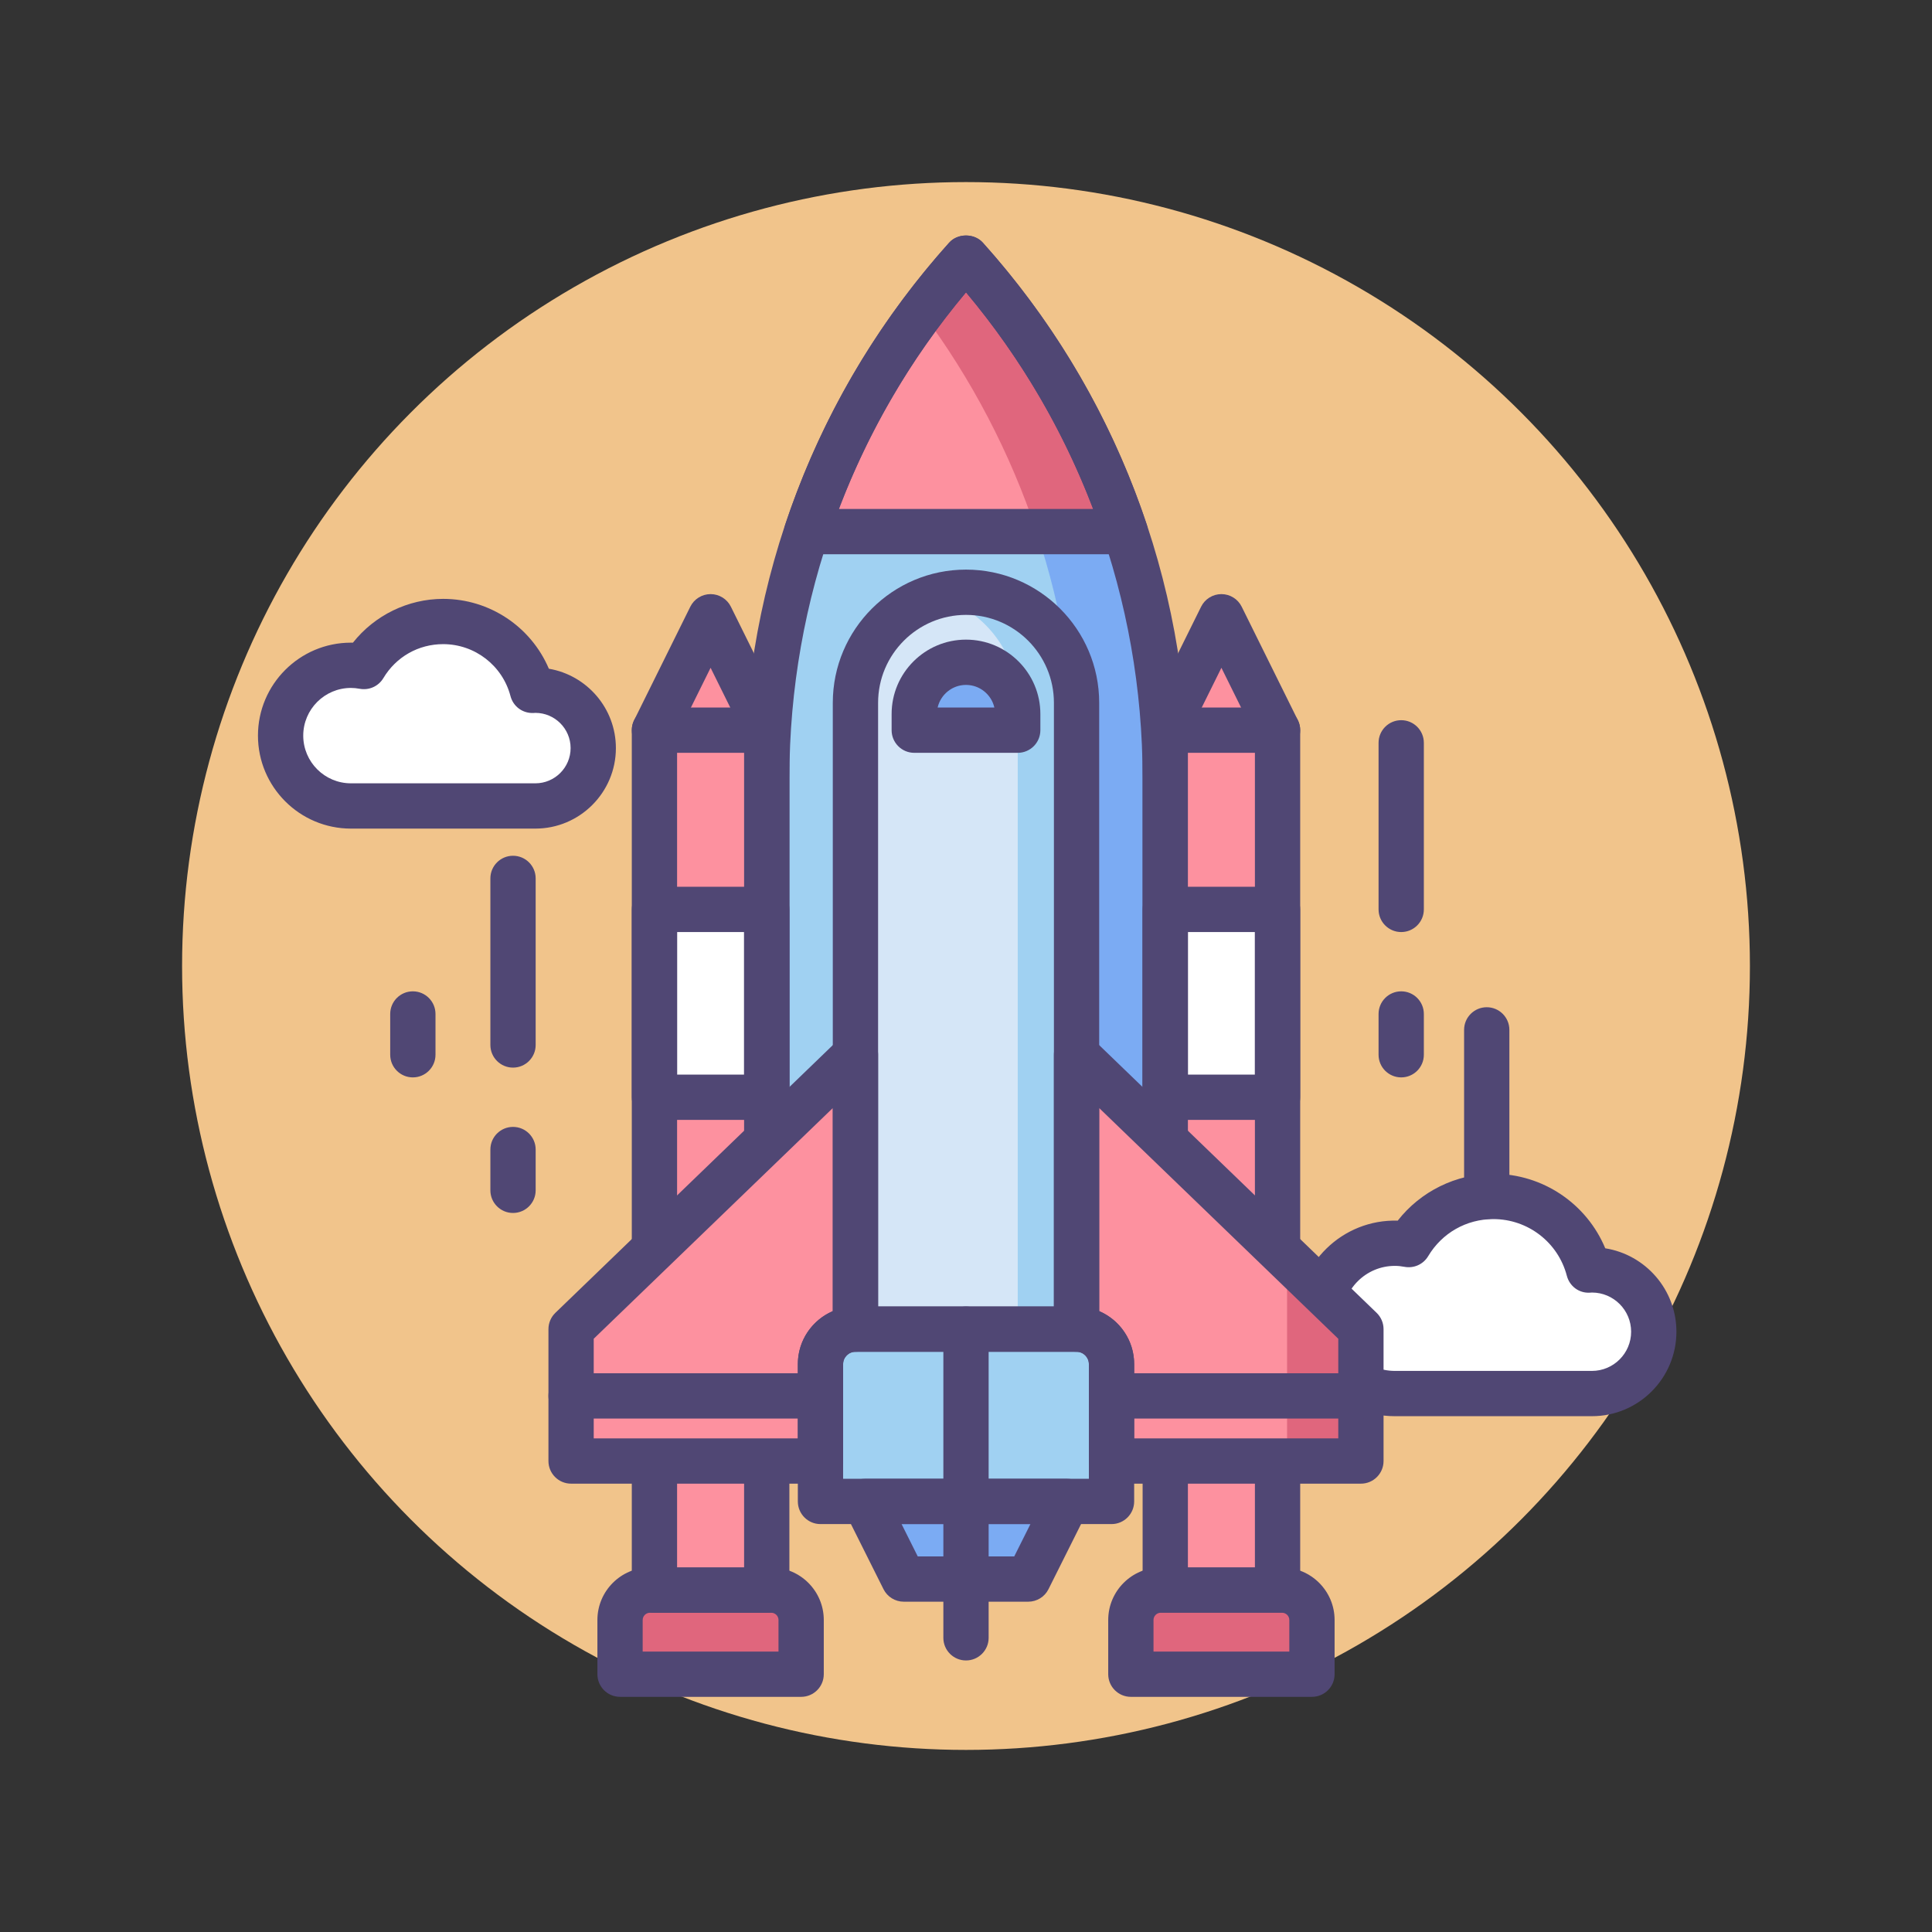 <?xml version="1.0" ?><!DOCTYPE svg  PUBLIC '-//W3C//DTD SVG 1.1//EN'  'http://www.w3.org/Graphics/SVG/1.1/DTD/svg11.dtd'><svg id="Icon_Set" style="enable-background:new 0 0 256 256;" version="1.1" viewBox="0 0 256 256" xml:space="preserve" xmlns="http://www.w3.org/2000/svg" xmlns:xlink="http://www.w3.org/1999/xlink"><rect x="0" y="0" width="256" height="256" fill="#333333" stroke="none"/><style type="text/css">
	.st0{fill:#484771;}
	.st1{fill:#F1C48B;}
	.st2{fill:#FD919F;}
	.st3{fill:#E0667D;}
	.st4{fill:#504774;}
	.st5{fill:#A0D1F2;}
	.st6{fill:#D4E7F8;}
	.st7{fill:#7BABF3;}
	.st8{fill:#4C4372;}
	.st9{fill:#D5E6F7;}
	.st10{fill:#FFFFFF;}
</style><g><g><circle class="st1" cx="128" cy="128" r="103.873"/></g><g><path class="st10" d="M210.941,184.652c4.525,0,8.193-3.668,8.193-8.193c0-4.525-3.668-8.193-8.193-8.193    c-0.143,0-0.282,0.014-0.423,0.021c-1.464-5.611-6.566-9.753-12.635-9.753c-4.77,0-8.941,2.559-11.219,6.377    c-0.597-0.111-1.21-0.177-1.839-0.177c-5.5,0-9.958,4.459-9.958,9.958c0,5.5,4.458,9.958,9.958,9.958H210.941z"/></g><g><path class="st4" d="M210.941,187.652h-26.117c-7.146,0-12.958-5.813-12.958-12.958c0-7.271,6.018-13.165,13.339-12.953    c3.021-3.869,7.718-6.206,12.678-6.206c6.548,0,12.36,3.963,14.821,9.87c5.337,0.848,9.43,5.482,9.43,11.055    C222.134,182.632,217.113,187.652,210.941,187.652z M184.824,167.735c-3.837,0-6.958,3.122-6.958,6.959    c0,3.837,3.121,6.958,6.958,6.958h26.117c2.863,0,5.192-2.329,5.192-5.192c0-2.863-2.329-5.193-5.192-5.193l-0.279,0.018    c-1.447,0.085-2.688-0.866-3.048-2.239c-1.153-4.422-5.155-7.51-9.732-7.51c-3.575,0-6.807,1.837-8.643,4.915    c-0.644,1.078-1.892,1.641-3.126,1.411C185.659,167.776,185.237,167.735,184.824,167.735z"/></g><g><path class="st10" d="M70.941,106.794c4.234,0,7.667-3.433,7.667-7.667c0-4.235-3.433-7.667-7.667-7.667    c-0.134,0-0.264,0.013-0.396,0.02c-1.37-5.251-6.144-9.127-11.824-9.127c-4.464,0-8.367,2.394-10.5,5.968    c-0.558-0.104-1.132-0.165-1.721-0.165c-5.147,0-9.319,4.172-9.319,9.319c0,5.147,4.172,9.319,9.319,9.319H70.941z"/></g><g><path class="st5" d="M128,34.16L128,34.16L128,34.16c-17,18.945-26.403,43.502-26.403,68.956v63.561h52.806v-63.561    C154.403,77.662,145,53.104,128,34.16z"/></g><g><path class="st7" d="M128,34.16L128,34.16c-2.074,2.311-4.033,4.707-5.877,7.176c13.275,17.774,20.526,39.431,20.526,61.78v63.561    h11.754v-63.561C154.403,77.662,145,53.104,128,34.16z"/></g><g><path class="st2" d="M128,34.16L128,34.16c-9.52,10.609-16.656,22.979-21.094,36.279h42.187    C144.656,57.138,137.52,44.769,128,34.16z"/></g><g><path class="st3" d="M124.86,37.836c-0.878,1.077-1.731,2.171-2.563,3.278c-0.057,0.076-0.113,0.151-0.17,0.227    c6.621,8.865,11.741,18.697,15.212,29.097h11.754c-0.265-0.794-0.541-1.584-0.825-2.371c-0.058-0.16-0.119-0.319-0.177-0.479    c-0.23-0.627-0.464-1.253-0.706-1.875c-0.083-0.213-0.168-0.425-0.252-0.637c-0.226-0.569-0.455-1.137-0.691-1.702    c-0.097-0.233-0.196-0.466-0.295-0.699c-0.232-0.545-0.469-1.089-0.71-1.63c-0.106-0.237-0.212-0.474-0.32-0.711    c-0.247-0.542-0.499-1.081-0.755-1.619c-0.108-0.226-0.214-0.453-0.324-0.678c-0.274-0.564-0.554-1.125-0.838-1.684    c-0.097-0.192-0.192-0.384-0.291-0.575c-0.342-0.663-0.692-1.322-1.048-1.977c-0.044-0.082-0.087-0.165-0.132-0.246    c-0.415-0.759-0.839-1.513-1.274-2.261c-0.008-0.014-0.017-0.028-0.025-0.042c-0.411-0.707-0.831-1.41-1.259-2.108    c-0.124-0.203-0.253-0.403-0.378-0.605c-0.316-0.508-0.634-1.014-0.959-1.516c-0.163-0.252-0.33-0.501-0.495-0.752    c-0.297-0.449-0.595-0.898-0.899-1.343c-0.184-0.269-0.37-0.536-0.556-0.804c-0.295-0.423-0.592-0.845-0.893-1.264    c-0.197-0.275-0.396-0.548-0.596-0.821c-0.301-0.41-0.606-0.818-0.913-1.224c-0.204-0.27-0.409-0.541-0.616-0.809    c-0.318-0.412-0.642-0.82-0.967-1.228c-0.202-0.254-0.403-0.509-0.607-0.761c-0.359-0.442-0.725-0.879-1.091-1.315    c-0.177-0.211-0.351-0.424-0.53-0.634c-0.548-0.642-1.104-1.279-1.669-1.909h0c-0.961,1.071-1.892,2.165-2.804,3.271    C125.085,37.566,124.971,37.7,124.86,37.836z"/></g><g><path class="st4" d="M149.094,73.439h-42.187c-0.965,0-1.87-0.464-2.434-1.246c-0.564-0.783-0.718-1.789-0.412-2.704    c4.633-13.884,11.937-26.445,21.707-37.333c1.137-1.269,3.328-1.269,4.465,0c9.77,10.888,17.074,23.449,21.707,37.333    c0.306,0.915,0.152,1.921-0.412,2.704C150.964,72.975,150.059,73.439,149.094,73.439z M111.16,67.439h33.68    c-3.983-10.481-9.632-20.108-16.84-28.702C120.792,47.331,115.144,56.958,111.16,67.439z"/></g><g><path class="st4" d="M154.403,169.677h-52.807c-1.657,0-3-1.343-3-3v-63.561c0-26.233,9.649-51.434,27.171-70.959    c1.137-1.269,3.328-1.269,4.465,0c17.521,19.525,27.171,44.726,27.171,70.959v63.561    C157.403,168.334,156.061,169.677,154.403,169.677z M104.597,163.677h46.807v-60.561c0-23.614-8.286-46.341-23.403-64.378    c-15.117,18.037-23.403,40.764-23.403,64.378V163.677z"/></g><g><path class="st9" d="M142.649,176.118h-29.299V93.125c0-8.091,6.559-14.649,14.649-14.649l0,0c8.091,0,14.649,6.559,14.649,14.649    V176.118z"/></g><g><polygon class="st2" points="154.403,96.753 161.843,81.723 169.283,96.753 169.283,210.699 154.403,210.699   "/></g><g><rect class="st10" height="24.891" width="14.88" x="154.403" y="120.501"/></g><g><path class="st4" d="M169.283,213.699h-14.88c-1.657,0-3-1.343-3-3V96.753c0-0.461,0.106-0.917,0.311-1.33l7.439-15.031    c0.506-1.022,1.548-1.669,2.689-1.669c1.141,0,2.183,0.647,2.688,1.669l7.44,15.03c0.205,0.414,0.312,0.869,0.312,1.331v113.946    C172.283,212.356,170.94,213.699,169.283,213.699z M157.403,207.699h8.88V97.455l-4.44-8.969l-4.439,8.969V207.699z"/></g><g><path class="st4" d="M169.283,99.753h-14.88c-1.657,0-3-1.343-3-3c0-1.657,1.343-3,3-3h14.88c1.657,0,3,1.343,3,3    C172.283,98.41,170.94,99.753,169.283,99.753z"/></g><g><path class="st4" d="M169.283,148.393h-14.88c-1.657,0-3-1.343-3-3v-24.891c0-1.657,1.343-3,3-3h14.88c1.657,0,3,1.343,3,3v24.891    C172.283,147.05,170.94,148.393,169.283,148.393z M157.403,142.393h8.88v-18.891h-8.88V142.393z"/></g><g><path class="st2" d="M142.649,139.76v36.359l0,0c2.559,0,4.633,2.074,4.633,4.633v12.841h33.045v-17.474L142.649,139.76z"/></g><g><polygon class="st3" points="180.328,193.593 180.328,176.118 170.543,166.676 170.543,193.593   "/></g><g><polygon class="st2" points="86.717,96.753 94.157,81.723 101.597,96.753 101.597,210.699 86.717,210.699   "/></g><g><rect class="st10" height="24.891" width="14.88" x="86.717" y="120.501"/></g><g><path class="st5" d="M147.282,198.949h-38.565v-18.198c0-2.559,2.074-4.633,4.633-4.633h29.299c2.559,0,4.633,2.074,4.633,4.633    V198.949z"/></g><g><polygon class="st7" points="136.249,209.233 119.752,209.233 114.609,198.949 141.391,198.949   "/></g><g><path class="st5" d="M128,78.476c-1.352,0-2.654,0.198-3.897,0.54c6.196,1.708,10.753,7.37,10.753,14.109v82.994h7.793V93.125    C142.649,85.034,136.091,78.476,128,78.476z"/></g><g><path class="st3" d="M106.155,221.84H82.159v-7.181c0-2.187,1.773-3.96,3.959-3.96h16.077c2.187,0,3.96,1.773,3.96,3.96V221.84z"/></g><g><path class="st4" d="M101.597,213.699h-14.88c-1.657,0-3-1.343-3-3V96.753c0-0.462,0.106-0.917,0.312-1.331l7.441-15.03    c0.506-1.022,1.548-1.669,2.688-1.669l0,0c1.141,0,2.183,0.647,2.688,1.669l7.439,15.031c0.205,0.413,0.312,0.869,0.312,1.33    v113.946C104.597,212.356,103.254,213.699,101.597,213.699z M89.717,207.699h8.88V97.455l-4.439-8.969l-4.44,8.969V207.699z"/></g><g><path class="st4" d="M106.155,224.841H82.159c-1.657,0-3-1.343-3-3v-7.182c0-3.838,3.122-6.96,6.96-6.96h16.076    c3.838,0,6.96,3.122,6.96,6.96v7.182C109.155,223.498,107.813,224.841,106.155,224.841z M85.159,218.841h17.996v-4.182    c0-0.529-0.431-0.96-0.96-0.96H86.119c-0.529,0-0.96,0.431-0.96,0.96V218.841z"/></g><g><path class="st4" d="M101.597,99.753h-14.88c-1.657,0-3-1.343-3-3c0-1.657,1.343-3,3-3h14.88c1.657,0,3,1.343,3,3    C104.597,98.41,103.254,99.753,101.597,99.753z"/></g><g><path class="st4" d="M101.597,148.393h-14.88c-1.657,0-3-1.343-3-3v-24.891c0-1.657,1.343-3,3-3h14.88c1.657,0,3,1.343,3,3v24.891    C104.597,147.05,103.254,148.393,101.597,148.393z M89.717,142.393h8.88v-18.891h-8.88V142.393z"/></g><g><path class="st3" d="M173.841,221.84h-23.996v-7.181c0-2.187,1.773-3.96,3.96-3.96h16.077c2.187,0,3.96,1.773,3.96,3.96V221.84z"/></g><g><path class="st4" d="M173.841,224.841h-23.996c-1.657,0-3-1.343-3-3v-7.182c0-3.838,3.122-6.96,6.96-6.96h16.076    c3.838,0,6.96,3.122,6.96,6.96v7.182C176.841,223.498,175.498,224.841,173.841,224.841z M152.845,218.841h17.996v-4.182    c0-0.529-0.431-0.96-0.96-0.96h-16.076c-0.529,0-0.96,0.431-0.96,0.96V218.841z"/></g><g><path class="st2" d="M113.351,176.118L113.351,176.118V139.76l-37.678,36.359v17.474h33.045v-12.841    C108.718,178.193,110.792,176.118,113.351,176.118z"/></g><g><path class="st4" d="M142.649,179.118h-29.299c-1.657,0-3-1.343-3-3V93.125c0-9.732,7.918-17.649,17.649-17.649    s17.649,7.917,17.649,17.649v82.993C145.649,177.775,144.307,179.118,142.649,179.118z M116.351,173.118h23.299V93.125    c0-6.423-5.226-11.649-11.649-11.649s-11.649,5.226-11.649,11.649V173.118z"/></g><g><path class="st4" d="M108.718,196.593H75.672c-1.657,0-3-1.343-3-3v-17.475c0-0.814,0.331-1.594,0.917-2.159l37.679-36.358    c0.866-0.835,2.15-1.07,3.256-0.603c1.107,0.471,1.827,1.558,1.827,2.762v36.358c0,1.657-1.343,3-3,3    c-0.9,0-1.633,0.732-1.633,1.633v12.842C111.718,195.25,110.375,196.593,108.718,196.593z M78.672,190.593h27.046v-9.842    c0-3.145,1.911-5.851,4.633-7.019v-26.909l-31.679,30.569V190.593z"/></g><g><path class="st4" d="M180.328,196.593h-33.046c-1.657,0-3-1.343-3-3v-12.842c0-0.9-0.732-1.633-1.633-1.633c-1.657,0-3-1.343-3-3    V139.76c0-1.204,0.72-2.291,1.827-2.762c1.108-0.471,2.391-0.231,3.256,0.603l37.679,36.358c0.586,0.565,0.917,1.345,0.917,2.159    v17.475C183.328,195.25,181.985,196.593,180.328,196.593z M150.282,190.593h27.046v-13.2l-31.679-30.569v26.909    c2.722,1.168,4.633,3.874,4.633,7.019V190.593z"/></g><g><path class="st4" d="M147.282,201.949h-38.564c-1.657,0-3-1.343-3-3v-18.198c0-4.209,3.424-7.633,7.633-7.633h29.299    c4.209,0,7.633,3.424,7.633,7.633v18.198C150.282,200.606,148.939,201.949,147.282,201.949z M111.718,195.949h32.564v-15.198    c0-0.9-0.732-1.633-1.633-1.633h-29.299c-0.9,0-1.633,0.732-1.633,1.633V195.949z"/></g><g><path class="st4" d="M136.248,212.233h-16.496c-1.137,0-2.175-0.642-2.684-1.658l-5.143-10.284    c-0.465-0.93-0.415-2.034,0.132-2.919c0.547-0.885,1.512-1.423,2.552-1.423h26.781c1.04,0,2.005,0.538,2.552,1.423    c0.547,0.885,0.597,1.989,0.132,2.919l-5.143,10.284C138.423,211.592,137.385,212.233,136.248,212.233z M121.606,206.233h12.787    l2.143-4.284h-17.072L121.606,206.233z"/></g><g><path class="st4" d="M108.718,187.963H75.672c-1.657,0-3-1.343-3-3c0-1.657,1.343-3,3-3h33.046c1.657,0,3,1.343,3,3    C111.718,186.62,110.375,187.963,108.718,187.963z"/></g><g><path class="st4" d="M180.328,187.963h-33.046c-1.657,0-3-1.343-3-3c0-1.657,1.343-3,3-3h33.046c1.657,0,3,1.343,3,3    C183.328,186.62,181.985,187.963,180.328,187.963z"/></g><g><path class="st7" d="M134.856,96.753h-13.712v-2.142c0-3.786,3.07-6.856,6.856-6.856l0,0c3.786,0,6.856,3.07,6.856,6.856V96.753z"/></g><g><path class="st4" d="M134.855,99.753h-13.711c-1.657,0-3-1.343-3-3v-2.142c0-5.435,4.421-9.856,9.855-9.856    s9.855,4.421,9.855,9.856v2.142C137.855,98.41,136.513,99.753,134.855,99.753z M124.24,93.753h7.52    c-0.392-1.715-1.929-2.998-3.76-2.998S124.632,92.038,124.24,93.753z"/></g><g><path class="st4" d="M128,220.019c-1.657,0-3-1.343-3-3v-40.9c0-1.657,1.343-3,3-3c1.657,0,3,1.343,3,3v40.9    C131,218.676,129.657,220.019,128,220.019z"/></g><g><path class="st4" d="M185.667,123.502c-1.657,0-3-1.343-3-3V98.429c0-1.657,1.343-3,3-3c1.657,0,3,1.343,3,3v22.073    C188.667,122.158,187.324,123.502,185.667,123.502z"/></g><g><path class="st4" d="M197,161.535c-1.657,0-3-1.343-3-3v-22.072c0-1.657,1.343-3,3-3s3,1.343,3,3v22.072    C200,160.192,198.657,161.535,197,161.535z"/></g><g><path class="st4" d="M185.667,142.76c-1.657,0-3-1.343-3-3v-5.403c0-1.657,1.343-3,3-3c1.657,0,3,1.343,3,3v5.403    C188.667,141.417,187.324,142.76,185.667,142.76z"/></g><g><path class="st4" d="M67.978,141.465c-1.657,0-3-1.343-3-3v-22.072c0-1.657,1.343-3,3-3c1.657,0,3,1.343,3,3v22.072    C70.978,140.122,69.635,141.465,67.978,141.465z"/></g><g><path class="st4" d="M67.978,160.724c-1.657,0-3-1.343-3-3v-5.404c0-1.657,1.343-3,3-3c1.657,0,3,1.343,3,3v5.404    C70.978,159.381,69.635,160.724,67.978,160.724z"/></g><g><path class="st4" d="M54.705,142.76c-1.657,0-3-1.343-3-3v-5.403c0-1.657,1.343-3,3-3s3,1.343,3,3v5.403    C57.705,141.417,56.362,142.76,54.705,142.76z"/></g><g><path class="st4" d="M70.94,109.794H46.5c-6.793,0-12.319-5.526-12.319-12.319c0-6.793,5.526-12.319,12.319-12.319    c0.088,0,0.177,0.001,0.265,0.003c2.864-3.621,7.288-5.805,11.956-5.805c6.17,0,11.65,3.712,14.007,9.256    c5.034,0.853,8.881,5.244,8.881,10.517C81.608,105.008,76.823,109.794,70.94,109.794z M46.5,91.155    c-3.484,0-6.319,2.835-6.319,6.319c0,3.484,2.835,6.319,6.319,6.319h24.44c2.574,0,4.668-2.094,4.668-4.667    c0-2.573-2.094-4.667-4.668-4.667l-0.24,0.016c-1.447,0.065-2.698-0.862-3.058-2.239c-1.058-4.053-4.727-6.884-8.922-6.884    c-3.278,0-6.24,1.684-7.924,4.505c-0.645,1.08-1.899,1.64-3.128,1.411C47.26,91.192,46.877,91.155,46.5,91.155z"/></g></g></svg>
